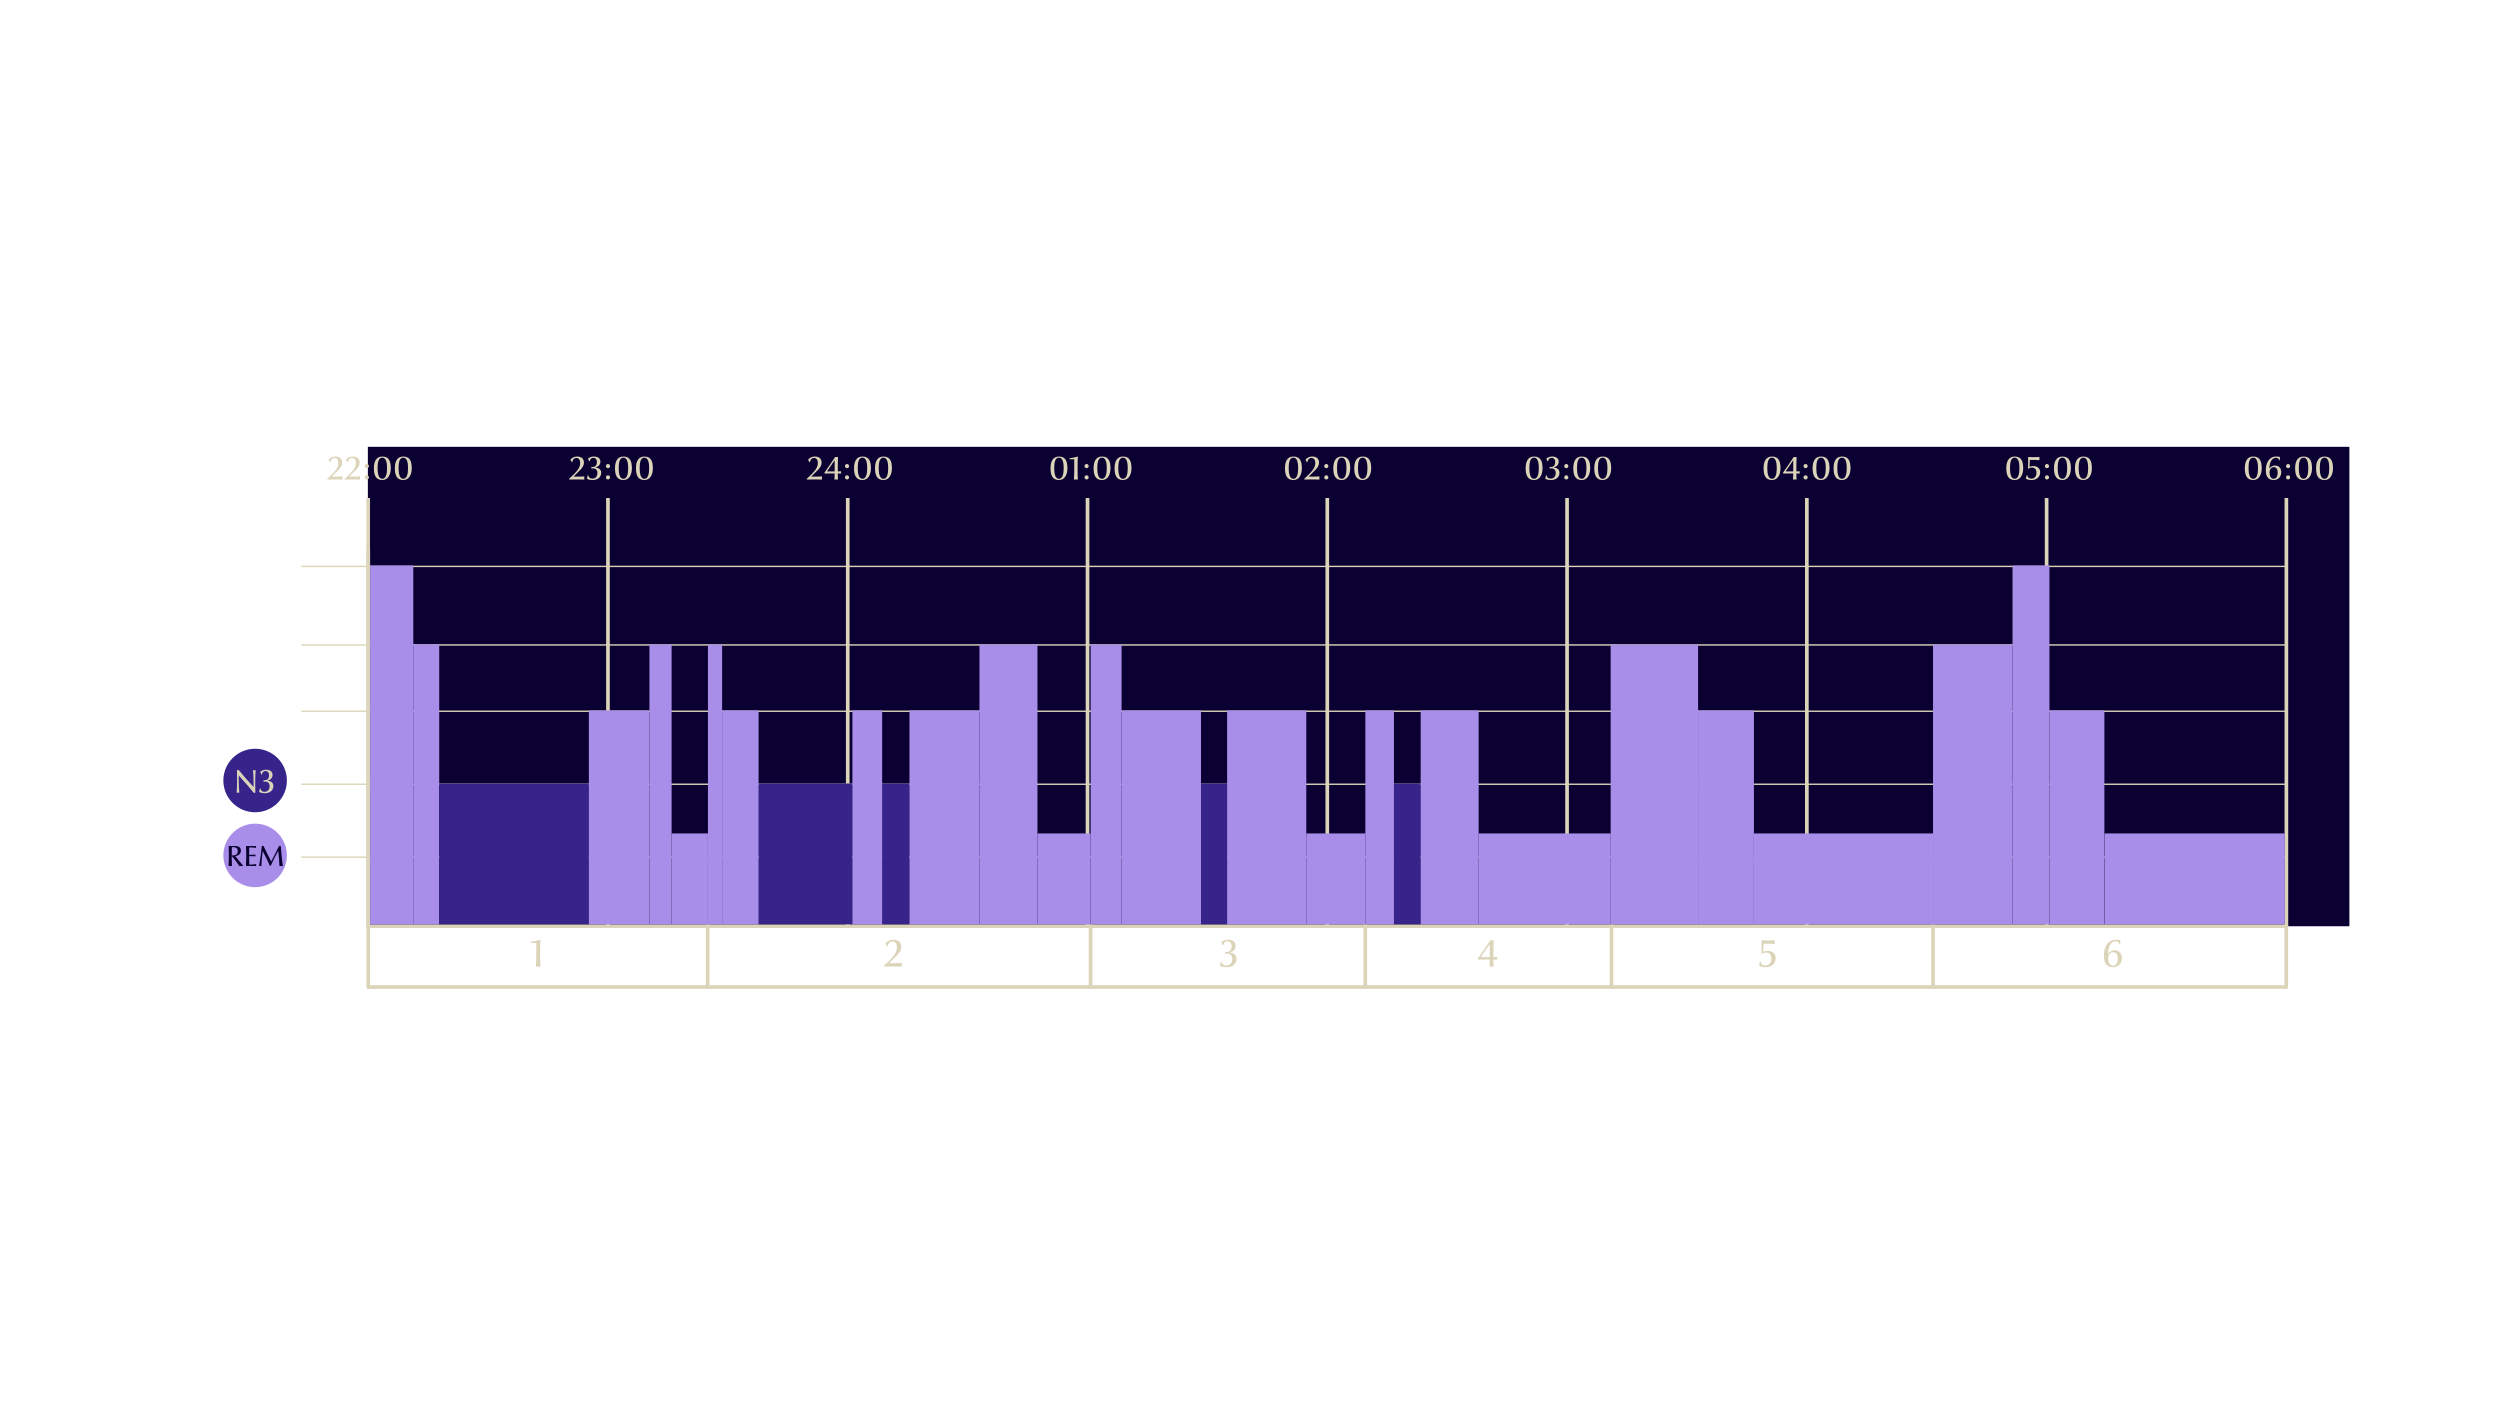 <svg width="1366" height="768" viewBox="0 0 1366 768" fill="none" xmlns="http://www.w3.org/2000/svg">
<path d="M1283.71 244.14H201V506.1H1283.71V244.14Z" fill="#0A0031"/>
<path d="M139.4 443.83C148.988 443.83 156.76 436.058 156.76 426.47C156.76 416.883 148.988 409.11 139.4 409.11C129.812 409.11 122.04 416.883 122.04 426.47C122.04 436.058 129.812 443.83 139.4 443.83Z" fill="#36248B"/>
<path d="M139.4 484.76C148.988 484.76 156.76 476.988 156.76 467.4C156.76 457.812 148.988 450.04 139.4 450.04C129.812 450.04 122.04 457.812 122.04 467.4C122.04 476.988 129.812 484.76 139.4 484.76Z" fill="#A98EE9"/>
<path d="M201.22 506.061H1248.56" stroke="#DBD4B9" stroke-width="2" stroke-miterlimit="10"/>
<path d="M164.6 468.34H1248.56" stroke="#DBD4B9" stroke-width="0.76" stroke-miterlimit="10"/>
<path d="M164.6 428.51H1248.56" stroke="#DBD4B9" stroke-width="0.76" stroke-miterlimit="10"/>
<path d="M164.6 388.62H1248.56" stroke="#DBD4B9" stroke-width="0.76" stroke-miterlimit="10"/>
<path d="M164.6 352.4H1248.56" stroke="#DBD4B9" stroke-width="0.76" stroke-miterlimit="10"/>
<path d="M164.6 309.49H1248.56" stroke="#DBD4B9" stroke-width="0.76" stroke-miterlimit="10"/>
<path d="M201.22 506.57V300.21" stroke="#DBD4B9" stroke-width="2" stroke-miterlimit="10"/>
<path d="M139.688 420.844C139.544 422.284 139.454 425.02 139.454 427.18V428.62C139.454 430.456 139.49 432.184 139.526 433.192H138.644C137.168 431.302 133.748 427.324 130.886 424.21C130.76 424.084 130.652 423.922 130.508 423.742L130.454 423.76V426.82C130.454 428.98 130.562 431.716 130.778 433.156C130.544 433.138 130.238 433.12 130.04 433.12C129.842 433.12 129.536 433.138 129.302 433.156C129.446 431.716 129.536 428.98 129.536 426.82V425.92C129.536 423.652 129.482 421.582 129.464 420.754H130.436C132.542 423.4 136.088 427.342 138.176 429.61C138.284 429.718 138.374 429.844 138.518 430.006L138.554 429.988V427.18C138.554 425.02 138.446 422.284 138.23 420.844C138.518 420.862 138.77 420.88 138.986 420.88C139.184 420.88 139.49 420.862 139.688 420.844ZM149.356 429.502C149.356 431.95 147.394 433.426 144.676 433.426C143.434 433.426 142.246 433.138 141.562 432.724C141.688 432.382 141.886 431.482 141.958 430.852L142.3 430.834C142.552 432.04 143.308 432.652 144.496 432.652C146.314 432.652 147.304 431.392 147.304 429.61C147.304 427.828 146.35 427.054 144.802 427.054C144.568 427.054 144.244 427.09 143.992 427.144C144.01 426.964 144.01 426.802 144.01 426.676C144.01 426.568 144.01 426.406 143.992 426.244C144.172 426.262 144.496 426.28 144.748 426.28C146.53 426.28 147.034 424.858 147.034 423.544C147.034 422.212 146.332 421.294 145.036 421.294C143.902 421.294 143.272 422.122 143.146 423.13L142.786 423.148C142.57 422.572 142.354 422.086 142.138 421.762C142.786 421.15 143.92 420.574 145.306 420.574C147.16 420.574 148.924 421.33 148.924 423.382C148.924 425.254 147.628 426.172 146.242 426.478V426.55C147.574 426.694 149.356 427.306 149.356 429.502Z" fill="#DBD4B9"/>
<path d="M201.18 272.11V506.32" stroke="#DBD4B9" stroke-width="2" stroke-miterlimit="10"/>
<path d="M332.19 272.11V506.32" stroke="#DBD4B9" stroke-width="2" stroke-miterlimit="10"/>
<path d="M463.2 272.11V506.32" stroke="#DBD4B9" stroke-width="2" stroke-miterlimit="10"/>
<path d="M594.22 272.11V506.32" stroke="#DBD4B9" stroke-width="2" stroke-miterlimit="10"/>
<path d="M725.23 272.11V506.32" stroke="#DBD4B9" stroke-width="2" stroke-miterlimit="10"/>
<path d="M856.24 272.11V506.32" stroke="#DBD4B9" stroke-width="2" stroke-miterlimit="10"/>
<path d="M987.26 272.11V506.32" stroke="#DBD4B9" stroke-width="2" stroke-miterlimit="10"/>
<path d="M1118.27 272.11V506.32" stroke="#DBD4B9" stroke-width="2" stroke-miterlimit="10"/>
<path d="M1249.28 272.11V506.32" stroke="#DBD4B9" stroke-width="2" stroke-miterlimit="10"/>
<path d="M200.47 539.311H1250.11" stroke="#DBD4B9" stroke-width="2" stroke-miterlimit="10"/>
<path d="M201.18 539.211V505.141" stroke="#DBD4B9" stroke-width="2" stroke-miterlimit="10"/>
<path d="M386.64 539.211V505.141" stroke="#DBD4B9" stroke-width="2" stroke-miterlimit="10"/>
<path d="M595.89 539.211V505.141" stroke="#DBD4B9" stroke-width="2" stroke-miterlimit="10"/>
<path d="M746 539.211V505.141" stroke="#DBD4B9" stroke-width="2" stroke-miterlimit="10"/>
<path d="M880.52 539.211V505.141" stroke="#DBD4B9" stroke-width="2" stroke-miterlimit="10"/>
<path d="M1056.23 539.211V505.141" stroke="#DBD4B9" stroke-width="2" stroke-miterlimit="10"/>
<path d="M1249.22 539.211V505.141" stroke="#DBD4B9" stroke-width="2" stroke-miterlimit="10"/>
<path d="M225.83 308.99H202.22V505.03H225.83V308.99Z" fill="#A98EE9"/>
<path d="M1119.82 308.99H1099.64V505.03H1119.82V308.99Z" fill="#A98EE9"/>
<path d="M239.99 352.04H225.82V505.04H239.99V352.04Z" fill="#A98EE9"/>
<path d="M321.74 428.17H239.99V505.04H321.74V428.17Z" fill="#36248B"/>
<path d="M465.74 428.11H414.49V505.04H465.74V428.11Z" fill="#36248B"/>
<path d="M496.92 428.11H481.99V505.04H496.92V428.11Z" fill="#36248B"/>
<path d="M670.5 428.11H656.22V505.04H670.5V428.11Z" fill="#36248B"/>
<path d="M776.25 428.11H761.65V505.04H776.25V428.11Z" fill="#36248B"/>
<path d="M354.86 388.181H321.75V505.031H354.86V388.181Z" fill="#A98EE9"/>
<path d="M414.5 388.181H394.57V505.031H414.5V388.181Z" fill="#A98EE9"/>
<path d="M482.01 388.181H465.75V505.031H482.01V388.181Z" fill="#A98EE9"/>
<path d="M535.18 388.181H496.93V505.031H535.18V388.181Z" fill="#A98EE9"/>
<path d="M656.22 388.181H612.82V505.031H656.22V388.181Z" fill="#A98EE9"/>
<path d="M713.76 388.181H670.5V505.031H713.76V388.181Z" fill="#A98EE9"/>
<path d="M761.65 388.181H746.03V505.031H761.65V388.181Z" fill="#A98EE9"/>
<path d="M807.94 388.181H776.25V505.031H807.94V388.181Z" fill="#A98EE9"/>
<path d="M958.34 388.181H927.82V505.031H958.34V388.181Z" fill="#A98EE9"/>
<path d="M1149.83 388.181H1119.82V505.031H1149.83V388.181Z" fill="#A98EE9"/>
<path d="M366.97 352.181H354.85V505.031H366.97V352.181Z" fill="#A98EE9"/>
<path d="M394.57 352.181H386.82V505.031H394.57V352.181Z" fill="#A98EE9"/>
<path d="M566.87 352.181H535.18V505.031H566.87V352.181Z" fill="#A98EE9"/>
<path d="M612.83 352.181H595.93V505.031H612.83V352.181Z" fill="#A98EE9"/>
<path d="M927.83 352.181H880.07V505.031H927.83V352.181Z" fill="#A98EE9"/>
<path d="M1099.65 352.181H1056.21V505.031H1099.65V352.181Z" fill="#A98EE9"/>
<path d="M366.97 455.391H386.82V505.041H366.97" fill="#A98EE9"/>
<path d="M595.9 455.391H566.86V505.041H595.9V455.391Z" fill="#A98EE9"/>
<path d="M746.06 455.391H713.76V505.041H746.06V455.391Z" fill="#A98EE9"/>
<path d="M880.09 455.391H807.93V505.041H880.09V455.391Z" fill="#A98EE9"/>
<path d="M1056.22 455.391H958.36V505.041H1056.22V455.391Z" fill="#A98EE9"/>
<path d="M1248.39 455.391H1149.93V505.041H1248.39V455.391Z" fill="#A98EE9"/>
<path d="M132.93 473.122L132.882 473.186C132.514 473.17 132.258 473.17 132.018 473.17C131.714 473.17 131.058 473.202 130.786 473.234C130.082 472.098 128.05 469.298 126.882 467.97C126.834 467.906 126.77 467.89 126.61 467.89V468.386C126.61 469.81 126.658 471.922 126.738 473.202C126.466 473.186 126.13 473.17 125.842 473.17C125.538 473.17 125.202 473.186 124.914 473.202C124.994 471.922 125.042 469.81 125.042 468.37V466.77C125.042 465.33 125.026 463.538 124.962 462.258C125.57 462.274 126.034 462.29 126.434 462.29C126.706 462.29 127.058 462.274 127.394 462.258C127.746 462.258 128.098 462.242 128.338 462.242C130.146 462.242 131.634 462.834 131.634 464.738C131.634 466.834 130.05 467.586 128.578 467.746C129.33 468.786 131.954 472.002 132.93 473.122ZM129.906 464.946C129.906 463.186 128.578 462.898 127.458 462.898C127.25 462.898 126.946 462.914 126.69 462.946C126.626 463.922 126.61 465.778 126.61 466.754V467.378H127.154C128.546 467.378 129.906 467.01 129.906 464.946ZM139.966 473.202C138.958 473.186 137.47 473.154 136.11 473.154C135.694 473.154 134.782 473.186 134.414 473.202C134.494 471.922 134.542 469.81 134.542 468.37V466.77C134.542 465.33 134.494 463.538 134.414 462.258C134.782 462.274 135.534 462.306 136.046 462.306C137.102 462.306 138.83 462.29 139.886 462.258C139.87 462.45 139.87 462.61 139.87 462.754C139.87 462.882 139.87 463.09 139.886 463.266C139.198 463.122 137.662 463.042 136.206 463.042C136.174 463.778 136.142 465.298 136.142 466.562V467.074C137.95 467.074 138.99 466.994 139.582 466.914C139.566 467.09 139.566 467.282 139.566 467.426C139.566 467.554 139.566 467.762 139.582 467.938C138.99 467.842 137.95 467.81 136.142 467.81V468.402C136.142 469.826 136.174 471.778 136.206 472.418C137.55 472.418 138.814 472.354 139.966 472.146C139.95 472.418 139.95 472.578 139.95 472.69C139.95 472.786 139.95 472.946 139.966 473.202ZM154.578 473.202C154.29 473.186 153.922 473.17 153.634 473.17C153.33 473.17 153.026 473.186 152.69 473.202C152.626 471.186 152.338 467.586 152.034 464.978H151.97C151.106 466.45 149.042 470.514 148.002 473.01H147.41C146.53 470.802 144.722 467.266 143.81 465.554C143.714 465.378 143.634 465.218 143.57 465.058H143.506C143.17 467.906 142.818 471.394 142.818 473.202C142.642 473.186 142.37 473.17 142.194 473.17C142.034 473.17 141.778 473.186 141.554 473.202C142.13 469.858 142.786 465.346 143.074 462.226H144.002C145.234 464.946 147.298 469.074 148.162 470.61H148.226C149.042 469.122 151.042 465.218 152.466 462.226H153.394C153.714 466.29 154.242 471.49 154.578 473.202Z" fill="#0A0031"/>
<path d="M295.138 513.494L295.327 513.578C295.201 515.048 295.138 517.232 295.138 519.101V522.692C295.138 524.645 295.18 526.388 295.327 528.152C294.97 528.131 294.487 528.11 294.088 528.11C293.71 528.11 293.206 528.131 292.807 528.152C292.975 526.388 293.017 523.112 293.017 520.55V515.237H289.993V514.586C292.24 514.313 294.046 513.872 295.138 513.494Z" fill="#DBD4B9"/>
<path d="M492.702 528.152C491.064 528.11 489.342 528.089 487.788 528.089C486.15 528.089 484.638 528.11 483.042 528.152V527.627C488.838 522.44 490.056 520.214 490.056 517.526C490.056 515.741 489.279 514.397 487.662 514.397C486.003 514.397 485.184 515.72 485.037 517.043L484.638 517.064C484.449 516.497 484.05 515.888 483.798 515.594C484.596 514.355 486.108 513.473 488.103 513.473C490.812 513.473 492.45 514.838 492.45 517.274C492.45 519.248 491.484 520.76 489.573 522.545C488.376 523.658 486.864 525.17 485.835 526.262C486.528 526.283 487.347 526.283 487.977 526.283C489.51 526.283 491.715 526.241 492.702 526.136C492.681 526.556 492.681 526.913 492.681 527.165C492.681 527.438 492.681 527.753 492.702 528.152Z" fill="#DBD4B9"/>
<path d="M675.663 523.889C675.663 526.745 673.374 528.467 670.203 528.467C668.754 528.467 667.368 528.131 666.57 527.648C666.717 527.249 666.948 526.199 667.032 525.464L667.431 525.443C667.725 526.85 668.607 527.564 669.993 527.564C672.114 527.564 673.269 526.094 673.269 524.015C673.269 521.936 672.156 521.033 670.35 521.033C670.077 521.033 669.699 521.075 669.405 521.138C669.426 520.928 669.426 520.739 669.426 520.592C669.426 520.466 669.426 520.277 669.405 520.088C669.615 520.109 669.993 520.13 670.287 520.13C672.366 520.13 672.954 518.471 672.954 516.938C672.954 515.384 672.135 514.313 670.623 514.313C669.3 514.313 668.565 515.279 668.418 516.455L667.998 516.476C667.746 515.804 667.494 515.237 667.242 514.859C667.998 514.145 669.321 513.473 670.938 513.473C673.101 513.473 675.159 514.355 675.159 516.749C675.159 518.933 673.647 520.004 672.03 520.361V520.445C673.584 520.613 675.663 521.327 675.663 523.889Z" fill="#DBD4B9"/>
<path d="M818.112 524.351C817.608 524.309 816.894 524.267 815.991 524.267V525.023C815.991 526.136 816.054 527.333 816.117 528.152C815.823 528.131 815.361 528.11 814.962 528.11C814.563 528.11 814.206 528.131 813.849 528.152C813.954 527.186 813.996 526.094 813.996 525.023V524.267H811.728C810.615 524.267 809.082 524.288 807.549 524.33V523.658C809.649 520.697 812.799 516.161 814.311 513.767C814.584 513.788 814.92 513.809 815.172 513.809C815.445 513.809 815.865 513.788 816.138 513.767C816.012 516.161 815.991 519.92 815.991 522.965C816.894 522.965 817.608 522.923 818.112 522.86C818.091 523.238 818.091 523.448 818.091 523.574C818.091 523.721 818.091 523.973 818.112 524.351ZM813.996 522.965V515.888H813.954C812.757 517.568 810.195 521.327 809.124 522.965H813.996Z" fill="#DBD4B9"/>
<path d="M970.225 523.49C970.225 526.577 967.852 528.467 964.723 528.467C963.316 528.467 961.93 528.152 961.111 527.585C961.258 527.144 961.51 526.073 961.594 525.422L962.014 525.401C962.224 526.85 963.19 527.585 964.66 527.585C966.487 527.585 967.873 526.241 967.873 523.805C967.873 521.516 966.634 520.508 964.933 520.508C963.946 520.508 963.064 520.907 962.686 521.243L962.392 521.075C962.539 520.004 962.581 518.555 962.581 517.484C962.581 516.287 962.581 514.712 962.497 513.914L962.686 513.788C963.757 513.851 964.807 513.872 966.13 513.872C967.684 513.872 969.007 513.851 969.763 513.788C969.742 514.082 969.742 514.502 969.742 514.775C969.742 515.027 969.742 515.426 969.763 515.783C968.146 515.678 965.458 515.636 963.673 515.636C963.547 516.917 963.442 518.891 963.421 520.025C964.03 519.731 964.87 519.542 965.731 519.542C968.545 519.542 970.225 521.18 970.225 523.49Z" fill="#DBD4B9"/>
<path d="M1159.39 523.448C1159.39 526.241 1157.73 528.467 1154.5 528.467C1151.47 528.467 1149.56 526.535 1149.56 522.23C1149.56 517.526 1151.68 513.473 1156.18 513.473C1157.16 513.473 1158.13 513.62 1158.63 513.767C1158.53 514.355 1158.42 515.237 1158.4 515.846L1158 515.888C1157.77 514.964 1157.23 514.292 1156.09 514.292C1152.71 514.292 1151.87 518.702 1151.81 521.138H1151.87C1152.38 520.382 1153.53 519.227 1155.4 519.227C1157.9 519.227 1159.39 520.886 1159.39 523.448ZM1157.14 523.889C1157.14 521.999 1156.66 520.277 1154.64 520.277C1152.88 520.277 1151.94 521.957 1151.94 523.637C1151.94 525.779 1152.75 527.669 1154.52 527.669C1156.16 527.669 1157.14 526.052 1157.14 523.889Z" fill="#DBD4B9"/>
<path d="M187.166 262.026C185.762 261.99 184.286 261.972 182.954 261.972C181.55 261.972 180.254 261.99 178.886 262.026V261.576C183.854 257.13 184.898 255.222 184.898 252.918C184.898 251.388 184.232 250.236 182.846 250.236C181.424 250.236 180.722 251.37 180.596 252.504L180.254 252.522C180.092 252.036 179.75 251.514 179.534 251.262C180.218 250.2 181.514 249.444 183.224 249.444C185.546 249.444 186.95 250.614 186.95 252.702C186.95 254.394 186.122 255.69 184.484 257.22C183.458 258.174 182.162 259.47 181.28 260.406C181.874 260.424 182.576 260.424 183.116 260.424C184.43 260.424 186.32 260.388 187.166 260.298C187.148 260.658 187.148 260.964 187.148 261.18C187.148 261.414 187.148 261.684 187.166 262.026ZM196.711 262.026C195.307 261.99 193.831 261.972 192.499 261.972C191.095 261.972 189.799 261.99 188.431 262.026V261.576C193.399 257.13 194.443 255.222 194.443 252.918C194.443 251.388 193.777 250.236 192.391 250.236C190.969 250.236 190.267 251.37 190.141 252.504L189.799 252.522C189.637 252.036 189.295 251.514 189.079 251.262C189.763 250.2 191.059 249.444 192.769 249.444C195.091 249.444 196.495 250.614 196.495 252.702C196.495 254.394 195.667 255.69 194.029 257.22C193.003 258.174 191.707 259.47 190.825 260.406C191.419 260.424 192.121 260.424 192.661 260.424C193.975 260.424 195.865 260.388 196.711 260.298C196.693 260.658 196.693 260.964 196.693 261.18C196.693 261.414 196.693 261.684 196.711 262.026ZM201.594 254.664C201.594 255.294 201.09 255.816 200.46 255.816C199.83 255.816 199.326 255.294 199.326 254.664C199.326 254.052 199.83 253.53 200.46 253.53C201.09 253.53 201.594 254.052 201.594 254.664ZM201.594 260.838C201.594 261.468 201.09 261.99 200.46 261.99C199.83 261.99 199.326 261.468 199.326 260.838C199.326 260.226 199.83 259.704 200.46 259.704C201.09 259.704 201.594 260.226 201.594 260.838ZM213.524 255.834C213.524 259.2 212.102 262.296 208.898 262.296C205.154 262.296 204.29 259.308 204.29 255.834C204.29 252.342 205.46 249.444 208.898 249.444C212.678 249.444 213.524 252.342 213.524 255.834ZM211.49 255.78C211.49 252.558 210.842 250.056 208.898 250.056C206.954 250.056 206.306 252.324 206.306 255.78C206.306 259.002 206.936 261.612 208.898 261.612C210.86 261.612 211.49 259.002 211.49 255.78ZM224.985 255.834C224.985 259.2 223.563 262.296 220.359 262.296C216.615 262.296 215.751 259.308 215.751 255.834C215.751 252.342 216.921 249.444 220.359 249.444C224.139 249.444 224.985 252.342 224.985 255.834ZM222.951 255.78C222.951 252.558 222.303 250.056 220.359 250.056C218.415 250.056 217.767 252.324 217.767 255.78C217.767 259.002 218.397 261.612 220.359 261.612C222.321 261.612 222.951 259.002 222.951 255.78Z" fill="#DBD4B9"/>
<path d="M319.276 262.026C317.872 261.99 316.396 261.972 315.064 261.972C313.66 261.972 312.364 261.99 310.996 262.026V261.576C315.964 257.13 317.008 255.222 317.008 252.918C317.008 251.388 316.342 250.236 314.956 250.236C313.534 250.236 312.832 251.37 312.706 252.504L312.364 252.522C312.202 252.036 311.86 251.514 311.644 251.262C312.328 250.2 313.624 249.444 315.334 249.444C317.656 249.444 319.06 250.614 319.06 252.702C319.06 254.394 318.232 255.69 316.594 257.22C315.568 258.174 314.272 259.47 313.39 260.406C313.984 260.424 314.686 260.424 315.226 260.424C316.54 260.424 318.43 260.388 319.276 260.298C319.258 260.658 319.258 260.964 319.258 261.18C319.258 261.414 319.258 261.684 319.276 262.026ZM328.479 258.372C328.479 260.82 326.517 262.296 323.799 262.296C322.557 262.296 321.369 262.008 320.685 261.594C320.811 261.252 321.009 260.352 321.081 259.722L321.423 259.704C321.675 260.91 322.431 261.522 323.619 261.522C325.437 261.522 326.427 260.262 326.427 258.48C326.427 256.698 325.473 255.924 323.925 255.924C323.691 255.924 323.367 255.96 323.115 256.014C323.133 255.834 323.133 255.672 323.133 255.546C323.133 255.438 323.133 255.276 323.115 255.114C323.295 255.132 323.619 255.15 323.871 255.15C325.653 255.15 326.157 253.728 326.157 252.414C326.157 251.082 325.455 250.164 324.159 250.164C323.025 250.164 322.395 250.992 322.269 252L321.909 252.018C321.693 251.442 321.477 250.956 321.261 250.632C321.909 250.02 323.043 249.444 324.429 249.444C326.283 249.444 328.047 250.2 328.047 252.252C328.047 254.124 326.751 255.042 325.365 255.348V255.42C326.697 255.564 328.479 256.176 328.479 258.372ZM333.335 254.664C333.335 255.294 332.831 255.816 332.201 255.816C331.571 255.816 331.067 255.294 331.067 254.664C331.067 254.052 331.571 253.53 332.201 253.53C332.831 253.53 333.335 254.052 333.335 254.664ZM333.335 260.838C333.335 261.468 332.831 261.99 332.201 261.99C331.571 261.99 331.067 261.468 331.067 260.838C331.067 260.226 331.571 259.704 332.201 259.704C332.831 259.704 333.335 260.226 333.335 260.838ZM345.265 255.834C345.265 259.2 343.843 262.296 340.639 262.296C336.895 262.296 336.031 259.308 336.031 255.834C336.031 252.342 337.201 249.444 340.639 249.444C344.419 249.444 345.265 252.342 345.265 255.834ZM343.231 255.78C343.231 252.558 342.583 250.056 340.639 250.056C338.695 250.056 338.047 252.324 338.047 255.78C338.047 259.002 338.677 261.612 340.639 261.612C342.601 261.612 343.231 259.002 343.231 255.78ZM356.726 255.834C356.726 259.2 355.304 262.296 352.1 262.296C348.356 262.296 347.492 259.308 347.492 255.834C347.492 252.342 348.662 249.444 352.1 249.444C355.88 249.444 356.726 252.342 356.726 255.834ZM354.692 255.78C354.692 252.558 354.044 250.056 352.1 250.056C350.156 250.056 349.508 252.324 349.508 255.78C349.508 259.002 350.138 261.612 352.1 261.612C354.062 261.612 354.692 259.002 354.692 255.78Z" fill="#DBD4B9"/>
<path d="M449.136 262.026C447.732 261.99 446.256 261.972 444.924 261.972C443.52 261.972 442.224 261.99 440.856 262.026V261.576C445.824 257.13 446.868 255.222 446.868 252.918C446.868 251.388 446.202 250.236 444.816 250.236C443.394 250.236 442.692 251.37 442.566 252.504L442.224 252.522C442.062 252.036 441.72 251.514 441.504 251.262C442.188 250.2 443.484 249.444 445.194 249.444C447.516 249.444 448.92 250.614 448.92 252.702C448.92 254.394 448.092 255.69 446.454 257.22C445.428 258.174 444.132 259.47 443.25 260.406C443.844 260.424 444.546 260.424 445.086 260.424C446.4 260.424 448.29 260.388 449.136 260.298C449.118 260.658 449.118 260.964 449.118 261.18C449.118 261.414 449.118 261.684 449.136 262.026ZM459.581 258.768C459.149 258.732 458.537 258.696 457.763 258.696V259.344C457.763 260.298 457.817 261.324 457.871 262.026C457.619 262.008 457.223 261.99 456.881 261.99C456.539 261.99 456.233 262.008 455.927 262.026C456.017 261.198 456.053 260.262 456.053 259.344V258.696H454.109C453.155 258.696 451.841 258.714 450.527 258.75V258.174C452.327 255.636 455.027 251.748 456.323 249.696C456.557 249.714 456.845 249.732 457.061 249.732C457.295 249.732 457.655 249.714 457.889 249.696C457.781 251.748 457.763 254.97 457.763 257.58C458.537 257.58 459.149 257.544 459.581 257.49C459.563 257.814 459.563 257.994 459.563 258.102C459.563 258.228 459.563 258.444 459.581 258.768ZM456.053 257.58V251.514H456.017C454.991 252.954 452.795 256.176 451.877 257.58H456.053ZM463.951 254.664C463.951 255.294 463.447 255.816 462.817 255.816C462.187 255.816 461.683 255.294 461.683 254.664C461.683 254.052 462.187 253.53 462.817 253.53C463.447 253.53 463.951 254.052 463.951 254.664ZM463.951 260.838C463.951 261.468 463.447 261.99 462.817 261.99C462.187 261.99 461.683 261.468 461.683 260.838C461.683 260.226 462.187 259.704 462.817 259.704C463.447 259.704 463.951 260.226 463.951 260.838ZM475.881 255.834C475.881 259.2 474.459 262.296 471.255 262.296C467.511 262.296 466.647 259.308 466.647 255.834C466.647 252.342 467.817 249.444 471.255 249.444C475.035 249.444 475.881 252.342 475.881 255.834ZM473.847 255.78C473.847 252.558 473.199 250.056 471.255 250.056C469.311 250.056 468.663 252.324 468.663 255.78C468.663 259.002 469.293 261.612 471.255 261.612C473.217 261.612 473.847 259.002 473.847 255.78ZM487.342 255.834C487.342 259.2 485.92 262.296 482.716 262.296C478.972 262.296 478.108 259.308 478.108 255.834C478.108 252.342 479.278 249.444 482.716 249.444C486.496 249.444 487.342 252.342 487.342 255.834ZM485.308 255.78C485.308 252.558 484.66 250.056 482.716 250.056C480.772 250.056 480.124 252.324 480.124 255.78C480.124 259.002 480.754 261.612 482.716 261.612C484.678 261.612 485.308 259.002 485.308 255.78Z" fill="#DBD4B9"/>
<path d="M583.238 255.834C583.238 259.2 581.816 262.296 578.612 262.296C574.868 262.296 574.004 259.308 574.004 255.834C574.004 252.342 575.174 249.444 578.612 249.444C582.392 249.444 583.238 252.342 583.238 255.834ZM581.204 255.78C581.204 252.558 580.556 250.056 578.612 250.056C576.668 250.056 576.02 252.324 576.02 255.78C576.02 259.002 576.65 261.612 578.612 261.612C580.574 261.612 581.204 259.002 581.204 255.78ZM588.795 249.462L588.957 249.534C588.849 250.794 588.795 252.666 588.795 254.268V257.346C588.795 259.02 588.831 260.514 588.957 262.026C588.651 262.008 588.237 261.99 587.895 261.99C587.571 261.99 587.139 262.008 586.797 262.026C586.941 260.514 586.977 257.706 586.977 255.51V250.956H584.385V250.398C586.311 250.164 587.859 249.786 588.795 249.462ZM594.845 254.664C594.845 255.294 594.341 255.816 593.711 255.816C593.081 255.816 592.577 255.294 592.577 254.664C592.577 254.052 593.081 253.53 593.711 253.53C594.341 253.53 594.845 254.052 594.845 254.664ZM594.845 260.838C594.845 261.468 594.341 261.99 593.711 261.99C593.081 261.99 592.577 261.468 592.577 260.838C592.577 260.226 593.081 259.704 593.711 259.704C594.341 259.704 594.845 260.226 594.845 260.838ZM606.775 255.834C606.775 259.2 605.353 262.296 602.149 262.296C598.405 262.296 597.541 259.308 597.541 255.834C597.541 252.342 598.711 249.444 602.149 249.444C605.929 249.444 606.775 252.342 606.775 255.834ZM604.741 255.78C604.741 252.558 604.093 250.056 602.149 250.056C600.205 250.056 599.557 252.324 599.557 255.78C599.557 259.002 600.187 261.612 602.149 261.612C604.111 261.612 604.741 259.002 604.741 255.78ZM618.236 255.834C618.236 259.2 616.814 262.296 613.61 262.296C609.866 262.296 609.002 259.308 609.002 255.834C609.002 252.342 610.172 249.444 613.61 249.444C617.39 249.444 618.236 252.342 618.236 255.834ZM616.202 255.78C616.202 252.558 615.554 250.056 613.61 250.056C611.666 250.056 611.018 252.324 611.018 255.78C611.018 259.002 611.648 261.612 613.61 261.612C615.572 261.612 616.202 259.002 616.202 255.78Z" fill="#DBD4B9"/>
<path d="M711.348 255.834C711.348 259.2 709.926 262.296 706.722 262.296C702.978 262.296 702.114 259.308 702.114 255.834C702.114 252.342 703.284 249.444 706.722 249.444C710.502 249.444 711.348 252.342 711.348 255.834ZM709.314 255.78C709.314 252.558 708.666 250.056 706.722 250.056C704.778 250.056 704.13 252.324 704.13 255.78C704.13 259.002 704.76 261.612 706.722 261.612C708.684 261.612 709.314 259.002 709.314 255.78ZM720.937 262.026C719.533 261.99 718.057 261.972 716.725 261.972C715.321 261.972 714.025 261.99 712.657 262.026V261.576C717.625 257.13 718.669 255.222 718.669 252.918C718.669 251.388 718.003 250.236 716.617 250.236C715.195 250.236 714.493 251.37 714.367 252.504L714.025 252.522C713.863 252.036 713.521 251.514 713.305 251.262C713.989 250.2 715.285 249.444 716.995 249.444C719.317 249.444 720.721 250.614 720.721 252.702C720.721 254.394 719.893 255.69 718.255 257.22C717.229 258.174 715.933 259.47 715.051 260.406C715.645 260.424 716.347 260.424 716.887 260.424C718.201 260.424 720.091 260.388 720.937 260.298C720.919 260.658 720.919 260.964 720.919 261.18C720.919 261.414 720.919 261.684 720.937 262.026ZM725.82 254.664C725.82 255.294 725.316 255.816 724.686 255.816C724.056 255.816 723.552 255.294 723.552 254.664C723.552 254.052 724.056 253.53 724.686 253.53C725.316 253.53 725.82 254.052 725.82 254.664ZM725.82 260.838C725.82 261.468 725.316 261.99 724.686 261.99C724.056 261.99 723.552 261.468 723.552 260.838C723.552 260.226 724.056 259.704 724.686 259.704C725.316 259.704 725.82 260.226 725.82 260.838ZM737.75 255.834C737.75 259.2 736.328 262.296 733.124 262.296C729.38 262.296 728.516 259.308 728.516 255.834C728.516 252.342 729.686 249.444 733.124 249.444C736.904 249.444 737.75 252.342 737.75 255.834ZM735.716 255.78C735.716 252.558 735.068 250.056 733.124 250.056C731.18 250.056 730.532 252.324 730.532 255.78C730.532 259.002 731.162 261.612 733.124 261.612C735.086 261.612 735.716 259.002 735.716 255.78ZM749.211 255.834C749.211 259.2 747.789 262.296 744.585 262.296C740.841 262.296 739.977 259.308 739.977 255.834C739.977 252.342 741.147 249.444 744.585 249.444C748.365 249.444 749.211 252.342 749.211 255.834ZM747.177 255.78C747.177 252.558 746.529 250.056 744.585 250.056C742.641 250.056 741.993 252.324 741.993 255.78C741.993 259.002 742.623 261.612 744.585 261.612C746.547 261.612 747.177 259.002 747.177 255.78Z" fill="#DBD4B9"/>
<path d="M842.848 255.834C842.848 259.2 841.426 262.296 838.222 262.296C834.478 262.296 833.614 259.308 833.614 255.834C833.614 252.342 834.784 249.444 838.222 249.444C842.002 249.444 842.848 252.342 842.848 255.834ZM840.814 255.78C840.814 252.558 840.166 250.056 838.222 250.056C836.278 250.056 835.63 252.324 835.63 255.78C835.63 259.002 836.26 261.612 838.222 261.612C840.184 261.612 840.814 259.002 840.814 255.78ZM852.095 258.372C852.095 260.82 850.133 262.296 847.415 262.296C846.173 262.296 844.985 262.008 844.301 261.594C844.427 261.252 844.625 260.352 844.697 259.722L845.039 259.704C845.291 260.91 846.047 261.522 847.235 261.522C849.053 261.522 850.043 260.262 850.043 258.48C850.043 256.698 849.089 255.924 847.541 255.924C847.307 255.924 846.983 255.96 846.731 256.014C846.749 255.834 846.749 255.672 846.749 255.546C846.749 255.438 846.749 255.276 846.731 255.114C846.911 255.132 847.235 255.15 847.487 255.15C849.269 255.15 849.773 253.728 849.773 252.414C849.773 251.082 849.071 250.164 847.775 250.164C846.641 250.164 846.011 250.992 845.885 252L845.525 252.018C845.309 251.442 845.093 250.956 844.877 250.632C845.525 250.02 846.659 249.444 848.045 249.444C849.899 249.444 851.663 250.2 851.663 252.252C851.663 254.124 850.367 255.042 848.981 255.348V255.42C850.313 255.564 852.095 256.176 852.095 258.372ZM856.951 254.664C856.951 255.294 856.447 255.816 855.817 255.816C855.187 255.816 854.683 255.294 854.683 254.664C854.683 254.052 855.187 253.53 855.817 253.53C856.447 253.53 856.951 254.052 856.951 254.664ZM856.951 260.838C856.951 261.468 856.447 261.99 855.817 261.99C855.187 261.99 854.683 261.468 854.683 260.838C854.683 260.226 855.187 259.704 855.817 259.704C856.447 259.704 856.951 260.226 856.951 260.838ZM868.881 255.834C868.881 259.2 867.459 262.296 864.255 262.296C860.511 262.296 859.647 259.308 859.647 255.834C859.647 252.342 860.817 249.444 864.255 249.444C868.035 249.444 868.881 252.342 868.881 255.834ZM866.847 255.78C866.847 252.558 866.199 250.056 864.255 250.056C862.311 250.056 861.663 252.324 861.663 255.78C861.663 259.002 862.293 261.612 864.255 261.612C866.217 261.612 866.847 259.002 866.847 255.78ZM880.342 255.834C880.342 259.2 878.92 262.296 875.716 262.296C871.972 262.296 871.108 259.308 871.108 255.834C871.108 252.342 872.278 249.444 875.716 249.444C879.496 249.444 880.342 252.342 880.342 255.834ZM878.308 255.78C878.308 252.558 877.66 250.056 875.716 250.056C873.772 250.056 873.124 252.324 873.124 255.78C873.124 259.002 873.754 261.612 875.716 261.612C877.678 261.612 878.308 259.002 878.308 255.78Z" fill="#DBD4B9"/>
<path d="M972.858 255.834C972.858 259.2 971.436 262.296 968.232 262.296C964.488 262.296 963.624 259.308 963.624 255.834C963.624 252.342 964.794 249.444 968.232 249.444C972.012 249.444 972.858 252.342 972.858 255.834ZM970.824 255.78C970.824 252.558 970.176 250.056 968.232 250.056C966.288 250.056 965.64 252.324 965.64 255.78C965.64 259.002 966.27 261.612 968.232 261.612C970.194 261.612 970.824 259.002 970.824 255.78ZM983.347 258.768C982.915 258.732 982.303 258.696 981.529 258.696V259.344C981.529 260.298 981.583 261.324 981.637 262.026C981.385 262.008 980.989 261.99 980.647 261.99C980.305 261.99 979.999 262.008 979.693 262.026C979.783 261.198 979.819 260.262 979.819 259.344V258.696H977.875C976.921 258.696 975.607 258.714 974.293 258.75V258.174C976.093 255.636 978.793 251.748 980.089 249.696C980.323 249.714 980.611 249.732 980.827 249.732C981.061 249.732 981.421 249.714 981.655 249.696C981.547 251.748 981.529 254.97 981.529 257.58C982.303 257.58 982.915 257.544 983.347 257.49C983.329 257.814 983.329 257.994 983.329 258.102C983.329 258.228 983.329 258.444 983.347 258.768ZM979.819 257.58V251.514H979.783C978.757 252.954 976.561 256.176 975.643 257.58H979.819ZM987.717 254.664C987.717 255.294 987.213 255.816 986.583 255.816C985.953 255.816 985.449 255.294 985.449 254.664C985.449 254.052 985.953 253.53 986.583 253.53C987.213 253.53 987.717 254.052 987.717 254.664ZM987.717 260.838C987.717 261.468 987.213 261.99 986.583 261.99C985.953 261.99 985.449 261.468 985.449 260.838C985.449 260.226 985.953 259.704 986.583 259.704C987.213 259.704 987.717 260.226 987.717 260.838ZM999.647 255.834C999.647 259.2 998.225 262.296 995.021 262.296C991.277 262.296 990.413 259.308 990.413 255.834C990.413 252.342 991.583 249.444 995.021 249.444C998.801 249.444 999.647 252.342 999.647 255.834ZM997.613 255.78C997.613 252.558 996.965 250.056 995.021 250.056C993.077 250.056 992.429 252.324 992.429 255.78C992.429 259.002 993.059 261.612 995.021 261.612C996.983 261.612 997.613 259.002 997.613 255.78ZM1011.11 255.834C1011.11 259.2 1009.69 262.296 1006.48 262.296C1002.74 262.296 1001.87 259.308 1001.87 255.834C1001.87 252.342 1003.04 249.444 1006.48 249.444C1010.26 249.444 1011.11 252.342 1011.11 255.834ZM1009.07 255.78C1009.07 252.558 1008.43 250.056 1006.48 250.056C1004.54 250.056 1003.89 252.324 1003.89 255.78C1003.89 259.002 1004.52 261.612 1006.48 261.612C1008.44 261.612 1009.07 259.002 1009.07 255.78Z" fill="#DBD4B9"/>
<path d="M1105.47 255.834C1105.47 259.2 1104.05 262.296 1100.84 262.296C1097.1 262.296 1096.23 259.308 1096.23 255.834C1096.23 252.342 1097.4 249.444 1100.84 249.444C1104.62 249.444 1105.47 252.342 1105.47 255.834ZM1103.43 255.78C1103.43 252.558 1102.79 250.056 1100.84 250.056C1098.9 250.056 1098.25 252.324 1098.25 255.78C1098.25 259.002 1098.88 261.612 1100.84 261.612C1102.8 261.612 1103.43 259.002 1103.43 255.78ZM1114.75 258.03C1114.75 260.676 1112.72 262.296 1110.04 262.296C1108.83 262.296 1107.64 262.026 1106.94 261.54C1107.07 261.162 1107.28 260.244 1107.35 259.686L1107.71 259.668C1107.89 260.91 1108.72 261.54 1109.98 261.54C1111.55 261.54 1112.74 260.388 1112.74 258.3C1112.74 256.338 1111.67 255.474 1110.22 255.474C1109.37 255.474 1108.61 255.816 1108.29 256.104L1108.04 255.96C1108.16 255.042 1108.2 253.8 1108.2 252.882C1108.2 251.856 1108.2 250.506 1108.13 249.822L1108.29 249.714C1109.21 249.768 1110.11 249.786 1111.24 249.786C1112.57 249.786 1113.71 249.768 1114.36 249.714C1114.34 249.966 1114.34 250.326 1114.34 250.56C1114.34 250.776 1114.34 251.118 1114.36 251.424C1112.97 251.334 1110.67 251.298 1109.14 251.298C1109.03 252.396 1108.94 254.088 1108.92 255.06C1109.44 254.808 1110.16 254.646 1110.9 254.646C1113.31 254.646 1114.75 256.05 1114.75 258.03ZM1119.61 254.664C1119.61 255.294 1119.1 255.816 1118.47 255.816C1117.84 255.816 1117.34 255.294 1117.34 254.664C1117.34 254.052 1117.84 253.53 1118.47 253.53C1119.1 253.53 1119.61 254.052 1119.61 254.664ZM1119.61 260.838C1119.61 261.468 1119.1 261.99 1118.47 261.99C1117.84 261.99 1117.34 261.468 1117.34 260.838C1117.34 260.226 1117.84 259.704 1118.47 259.704C1119.1 259.704 1119.61 260.226 1119.61 260.838ZM1131.54 255.834C1131.54 259.2 1130.11 262.296 1126.91 262.296C1123.17 262.296 1122.3 259.308 1122.3 255.834C1122.3 252.342 1123.47 249.444 1126.91 249.444C1130.69 249.444 1131.54 252.342 1131.54 255.834ZM1129.5 255.78C1129.5 252.558 1128.85 250.056 1126.91 250.056C1124.97 250.056 1124.32 252.324 1124.32 255.78C1124.32 259.002 1124.95 261.612 1126.91 261.612C1128.87 261.612 1129.5 259.002 1129.5 255.78ZM1143 255.834C1143 259.2 1141.58 262.296 1138.37 262.296C1134.63 262.296 1133.76 259.308 1133.76 255.834C1133.76 252.342 1134.93 249.444 1138.37 249.444C1142.15 249.444 1143 252.342 1143 255.834ZM1140.96 255.78C1140.96 252.558 1140.32 250.056 1138.37 250.056C1136.43 250.056 1135.78 252.324 1135.78 255.78C1135.78 259.002 1136.41 261.612 1138.37 261.612C1140.33 261.612 1140.96 259.002 1140.96 255.78Z" fill="#DBD4B9"/>
<path d="M1235.81 255.834C1235.81 259.2 1234.39 262.296 1231.18 262.296C1227.44 262.296 1226.57 259.308 1226.57 255.834C1226.57 252.342 1227.74 249.444 1231.18 249.444C1234.96 249.444 1235.81 252.342 1235.81 255.834ZM1233.77 255.78C1233.77 252.558 1233.13 250.056 1231.18 250.056C1229.24 250.056 1228.59 252.324 1228.59 255.78C1228.59 259.002 1229.22 261.612 1231.18 261.612C1233.14 261.612 1233.77 259.002 1233.77 255.78ZM1246.46 257.994C1246.46 260.388 1245.04 262.296 1242.26 262.296C1239.67 262.296 1238.03 260.64 1238.03 256.95C1238.03 252.918 1239.85 249.444 1243.7 249.444C1244.55 249.444 1245.38 249.57 1245.81 249.696C1245.72 250.2 1245.63 250.956 1245.61 251.478L1245.27 251.514C1245.07 250.722 1244.6 250.146 1243.63 250.146C1240.73 250.146 1240.01 253.926 1239.96 256.014H1240.01C1240.45 255.366 1241.44 254.376 1243.04 254.376C1245.18 254.376 1246.46 255.798 1246.46 257.994ZM1244.53 258.372C1244.53 256.752 1244.12 255.276 1242.39 255.276C1240.88 255.276 1240.07 256.716 1240.07 258.156C1240.07 259.992 1240.77 261.612 1242.28 261.612C1243.69 261.612 1244.53 260.226 1244.53 258.372ZM1251.35 254.664C1251.35 255.294 1250.85 255.816 1250.22 255.816C1249.59 255.816 1249.08 255.294 1249.08 254.664C1249.08 254.052 1249.59 253.53 1250.22 253.53C1250.85 253.53 1251.35 254.052 1251.35 254.664ZM1251.35 260.838C1251.35 261.468 1250.85 261.99 1250.22 261.99C1249.59 261.99 1249.08 261.468 1249.08 260.838C1249.08 260.226 1249.59 259.704 1250.22 259.704C1250.85 259.704 1251.35 260.226 1251.35 260.838ZM1263.28 255.834C1263.28 259.2 1261.86 262.296 1258.66 262.296C1254.91 262.296 1254.05 259.308 1254.05 255.834C1254.05 252.342 1255.22 249.444 1258.66 249.444C1262.44 249.444 1263.28 252.342 1263.28 255.834ZM1261.25 255.78C1261.25 252.558 1260.6 250.056 1258.66 250.056C1256.71 250.056 1256.06 252.324 1256.06 255.78C1256.06 259.002 1256.69 261.612 1258.66 261.612C1260.62 261.612 1261.25 259.002 1261.25 255.78ZM1274.74 255.834C1274.74 259.2 1273.32 262.296 1270.12 262.296C1266.37 262.296 1265.51 259.308 1265.51 255.834C1265.51 252.342 1266.68 249.444 1270.12 249.444C1273.9 249.444 1274.74 252.342 1274.74 255.834ZM1272.71 255.78C1272.71 252.558 1272.06 250.056 1270.12 250.056C1268.17 250.056 1267.53 252.324 1267.53 255.78C1267.53 259.002 1268.16 261.612 1270.12 261.612C1272.08 261.612 1272.71 259.002 1272.71 255.78Z" fill="#DBD4B9"/>
</svg>
